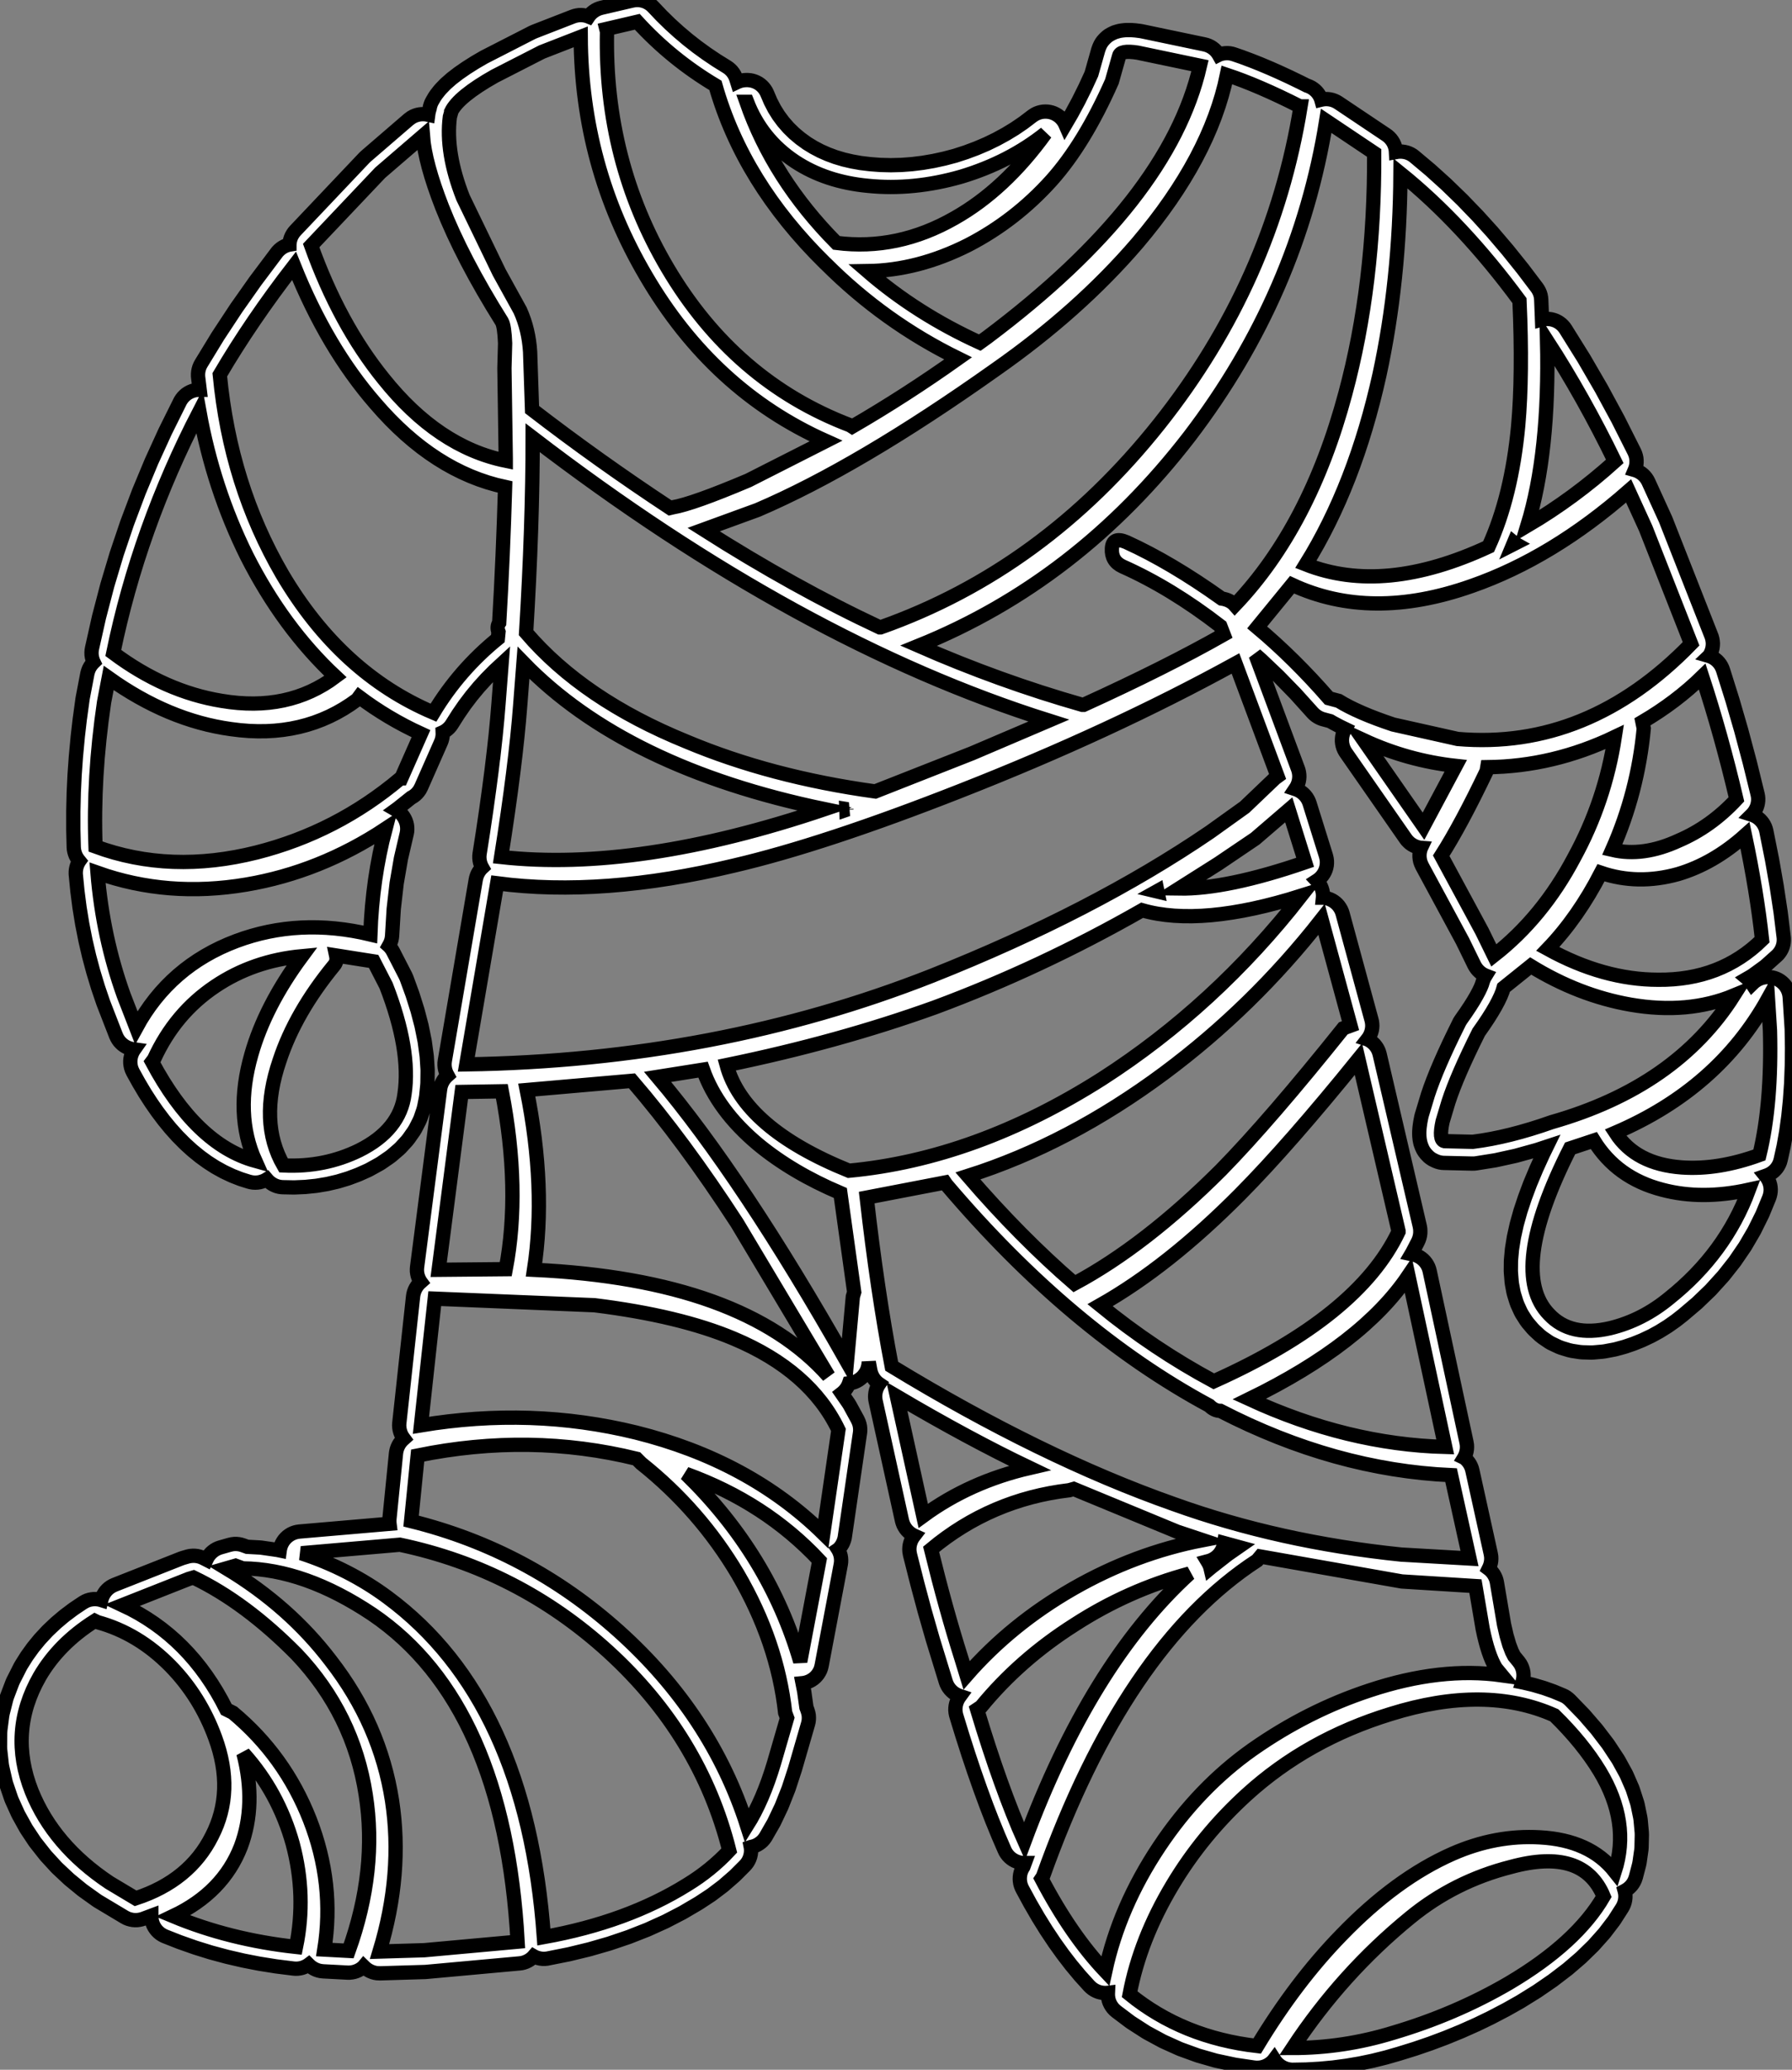 <?xml version="1.0" encoding="UTF-8"?>
<svg xmlns="http://www.w3.org/2000/svg" xmlns:xlink="http://www.w3.org/1999/xlink" width="62.714mm" height="72.439mm" fill="white" stroke="black" stroke-width="0.5" viewBox="-249.139 353.1 62.714 72.439">
    <rect x="-249.139" y="353.1" width="62.714" height="72.439" fill="#808080" stroke="none"/>
    <path transform="matrix(-1,0,0,1,0,0)"  d="M226.913,353.104L227.01,353.12L228.091,353.372L228.166,353.394L228.237,353.422L228.306,353.458L228.37,353.501L228.43,353.549L228.484,353.604L228.533,353.664L228.543,353.679L228.565,353.67L228.639,353.648L228.715,353.634L228.791,353.628L228.869,353.629L228.945,353.639L229.02,353.656L229.092,353.68L230.451,354.209L230.521,354.241L232.178,355.089L232.215,355.109L232.515,355.284L232.538,355.298L232.806,355.468L232.832,355.485L233.069,355.649L233.101,355.672L233.307,355.83L233.344,355.86L233.518,356.013L233.563,356.055L233.705,356.202L233.758,356.262L233.869,356.403L233.927,356.488L234.006,356.623L234.042,356.691L234.07,356.763L234.092,356.837L234.101,356.889L234.128,356.984L234.145,357.059L234.153,357.118L234.225,357.103L234.302,357.096L234.379,357.096L234.456,357.104L234.532,357.12L234.605,357.143L234.676,357.173L234.743,357.211L234.836,357.279L236.33,358.567L236.386,358.62L238.802,361.17L238.852,361.228L238.896,361.292L238.934,361.359L238.964,361.43L238.987,361.504L239.002,361.579L239.01,361.656L239.01,361.661L239.034,361.665L239.107,361.688L239.179,361.717L239.246,361.754L239.31,361.798L239.369,361.848L239.423,361.903L239.457,361.946L240.18,362.909L240.194,362.927L240.868,363.883L240.881,363.903L241.507,364.853L241.521,364.875L242.097,365.819L242.134,365.887L242.164,365.958L242.186,366.032L242.201,366.108L242.208,366.184L242.208,366.262L242.204,366.307L242.151,366.742L242.193,366.742L242.27,366.749L242.345,366.764L242.419,366.786L242.49,366.816L242.558,366.853L242.622,366.896L242.681,366.946L242.735,367.002L242.782,367.062L242.824,367.127L242.843,367.164L243.353,368.191L243.364,368.214L243.836,369.248L243.846,369.272L244.28,370.315L244.289,370.339L244.685,371.391L244.694,371.416L245.052,372.477L245.06,372.502L245.38,373.571L245.387,373.597L245.668,374.674L245.675,374.701L245.918,375.787L245.931,375.863L245.936,375.94L245.934,376.017L245.923,376.093L245.905,376.168L245.88,376.241L245.862,376.279L245.893,376.309L245.943,376.369L245.986,376.432L246.023,376.5L246.052,376.572L246.074,376.646L246.083,376.684L246.245,377.533L246.251,377.572L246.341,378.229L246.344,378.245L246.419,378.895L246.42,378.911L246.48,379.554L246.482,379.571L246.527,380.206L246.528,380.223L246.558,380.851L246.558,380.869L246.573,381.49L246.573,381.508L246.573,382.122L246.573,382.141L246.558,382.747L246.552,382.824L246.538,382.9L246.517,382.974L246.489,383.046L246.453,383.114L246.411,383.178L246.366,383.234L246.371,383.241L246.409,383.308L246.44,383.379L246.463,383.452L246.479,383.528L246.487,383.604L246.488,383.682L246.485,383.722L246.43,384.281L246.427,384.305L246.356,384.858L246.352,384.882L246.263,385.429L246.258,385.454L246.152,385.994L246.147,386.018L246.023,386.552L246.017,386.577L245.876,387.104L245.869,387.128L245.711,387.649L245.703,387.674L245.528,388.188L245.517,388.218L245.08,389.343L245.048,389.413L245.01,389.48L244.965,389.543L244.913,389.601L244.857,389.653L244.795,389.699L244.729,389.739L244.659,389.772L244.587,389.797L244.512,389.816L244.441,389.826L244.469,389.866L244.505,389.934L244.535,390.005L244.557,390.079L244.572,390.154L244.579,390.231L244.578,390.308L244.569,390.385L244.553,390.46L244.529,390.534L244.484,390.631L244.289,390.983L244.277,391.004L244.078,391.339L244.065,391.361L243.861,391.677L243.846,391.7L243.639,391.998L243.621,392.022L243.41,392.302L243.39,392.327L243.175,392.589L243.152,392.615L242.933,392.859L242.908,392.885L242.684,393.111L242.656,393.138L242.428,393.346L242.397,393.373L242.165,393.562L242.131,393.589L241.895,393.76L241.857,393.786L241.617,393.94L241.576,393.964L241.332,394.099L241.287,394.122L241.038,394.239L240.992,394.259L240.739,394.358L240.691,394.375L240.434,394.456L240.359,394.475L240.283,394.487L240.206,394.491L240.129,394.487L240.053,394.476L239.978,394.456L239.906,394.43L239.836,394.396L239.802,394.375L239.766,394.417L239.709,394.47L239.648,394.517L239.583,394.557L239.513,394.591L239.441,394.618L239.366,394.637L239.29,394.648L239.23,394.651L238.876,394.658L238.831,394.658L238.484,394.643L238.438,394.64L238.097,394.605L238.049,394.599L237.715,394.543L237.668,394.534L237.34,394.458L237.292,394.445L236.971,394.348L236.924,394.332L236.61,394.214L236.565,394.195L236.257,394.057L236.201,394.028L235.864,393.842L235.802,393.804L235.505,393.6L235.439,393.55L235.182,393.329L235.115,393.265L234.897,393.027L234.835,392.949L234.656,392.694L234.601,392.603L234.462,392.33L234.42,392.232L234.321,391.942L234.294,391.84L234.234,391.533L234.223,391.464L234.183,391.067L234.179,391.001L234.174,390.583L234.175,390.523L234.204,390.082L234.21,390.028L234.273,389.566L234.281,389.519L234.379,389.034L234.388,388.992L234.521,388.485L234.531,388.449L234.698,387.92L234.709,387.887L234.91,387.336L234.948,387.249L235.385,386.399L235.424,386.332L235.469,386.27L235.52,386.212L235.529,386.204L235.494,386.141L235.464,386.07L235.44,385.997L235.425,385.921L235.417,385.851L235.36,384.911L235.257,384.013L235.107,383.144L234.906,382.28L234.892,382.204L234.887,382.128L234.889,382.05L234.898,381.974L234.916,381.899L234.941,381.826L234.973,381.756L235.012,381.689L235.057,381.627L235.109,381.57L235.166,381.518L235.228,381.472L235.283,381.44L235.246,381.413L235.212,381.388L234.746,381.016L234.727,381.007L234.661,380.966L234.6,380.919L234.544,380.866L234.494,380.807L234.45,380.744L234.399,380.648L233.71,379.086L233.682,379.014L233.662,378.939L233.649,378.863L233.645,378.786L233.647,378.732L233.611,378.716L233.545,378.676L233.484,378.63L233.427,378.578L233.375,378.52L233.325,378.449L233.1,378.094L232.875,377.768L232.636,377.453L232.38,377.145L232.116,376.855L231.837,376.573L231.586,376.341L231.693,377.729L231.738,378.267L231.793,378.836L231.859,379.436L231.86,379.436L231.937,380.081L232.025,380.749L232.123,381.456L232.233,382.203L232.354,382.978L232.362,383.055L232.362,383.132L232.354,383.209L232.339,383.285L232.316,383.358L232.286,383.429L232.265,383.466L232.29,383.489L232.34,383.547L232.384,383.611L232.422,383.678L232.452,383.749L232.475,383.823L232.489,383.887L233.571,390.224L233.58,390.301L233.581,390.378L233.575,390.455L233.561,390.531L233.539,390.605L233.51,390.676L233.476,390.739L233.485,390.747L233.54,390.801L233.59,390.86L233.633,390.924L233.669,390.992L233.699,391.063L233.721,391.137L233.736,391.219L234.542,397.443L234.548,397.52L234.547,397.598L234.537,397.674L234.52,397.749L234.495,397.822L234.463,397.892L234.424,397.959L234.416,397.97L234.454,398.004L234.507,398.06L234.553,398.122L234.594,398.188L234.627,398.257L234.653,398.33L234.672,398.405L234.682,398.469L235.164,402.901L235.169,402.978L235.165,403.055L235.154,403.132L235.135,403.206L235.109,403.279L235.076,403.349L235.035,403.414L235.006,403.453L235.059,403.501L235.111,403.558L235.157,403.62L235.196,403.687L235.228,403.757L235.254,403.83L235.271,403.905L235.28,403.965L235.51,406.26L235.513,406.337L235.509,406.414L235.507,406.43L238.659,406.702L238.736,406.713L238.811,406.731L238.883,406.756L238.953,406.789L239.019,406.829L239.081,406.875L239.138,406.928L239.189,406.985L239.234,407.048L239.273,407.115L239.304,407.185L239.328,407.258L239.345,407.334L239.349,407.363L239.378,407.357L239.44,407.345L239.99,407.266L240.056,407.26L240.487,407.236L240.633,407.183L240.707,407.16L240.782,407.145L240.859,407.137L240.936,407.137L241.013,407.146L241.104,407.166L241.427,407.258L241.5,407.283L241.57,407.315L241.636,407.354L241.698,407.4L241.756,407.452L241.807,407.509L241.853,407.571L241.892,407.638L241.915,407.687L242.021,407.633L242.091,407.601L242.164,407.577L242.24,407.56L242.316,407.551L242.393,407.55L242.47,407.556L242.546,407.57L242.583,407.58L242.744,407.627L242.809,407.65L245.132,408.567L245.202,408.599L245.269,408.638L245.331,408.683L245.389,408.735L245.441,408.792L245.486,408.854L245.526,408.92L245.558,408.99L245.584,409.063L245.593,409.101L245.628,409.09L245.704,409.075L245.781,409.067L245.858,409.067L245.934,409.075L246.01,409.09L246.084,409.113L246.154,409.144L246.243,409.195L246.55,409.401L246.584,409.425L246.872,409.642L246.906,409.669L247.175,409.896L247.209,409.927L247.46,410.165L247.492,410.198L247.724,410.447L247.756,410.483L247.969,410.743L247.998,410.781L248.193,411.052L248.22,411.093L248.396,411.374L248.43,411.434L248.676,411.919L248.709,411.994L248.895,412.484L248.921,412.567L249.046,413.062L249.063,413.151L249.128,413.651L249.134,413.742L249.139,414.247L249.134,414.337L249.078,414.846L249.064,414.932L248.947,415.446L248.926,415.524L248.749,416.044L248.722,416.112L248.513,416.574L248.485,416.629L248.239,417.073L248.207,417.126L247.924,417.552L247.888,417.6L247.567,418.008L247.53,418.053L247.172,418.443L247.133,418.483L246.737,418.855L246.697,418.89L246.265,419.244L246.225,419.274L245.755,419.61L245.703,419.644L244.784,420.194L244.715,420.231L244.644,420.26L244.57,420.281L244.494,420.296L244.417,420.302L244.34,420.301L244.264,420.291L244.188,420.275L244.126,420.255L243.842,420.149L243.842,420.181L243.837,420.258L243.823,420.334L243.802,420.408L243.774,420.479L243.738,420.548L243.695,420.612L243.647,420.672L243.592,420.727L243.533,420.776L243.468,420.818L243.4,420.854L243.361,420.871L242.861,421.068L242.833,421.078L242.322,421.258L242.295,421.267L241.774,421.429L241.747,421.437L241.215,421.58L241.188,421.587L240.644,421.713L240.618,421.719L240.064,421.827L240.038,421.831L239.474,421.921L239.449,421.924L238.873,421.996L238.796,422.002L238.719,422L238.642,421.99L238.568,421.973L238.495,421.947L238.424,421.915L238.358,421.876L238.338,421.861L238.328,421.871L238.271,421.923L238.208,421.969L238.142,422.008L238.072,422.04L237.999,422.065L237.924,422.083L237.829,422.094L236.978,422.139L236.901,422.139L236.824,422.131L236.748,422.116L236.675,422.093L236.604,422.063L236.536,422.026L236.473,421.982L236.414,421.932L236.409,421.926L236.362,421.972L236.302,422.02L236.237,422.062L236.168,422.097L236.096,422.125L236.022,422.146L235.946,422.159L235.833,422.164L234.269,422.117L234.223,422.114L230.955,421.816L230.879,421.806L230.804,421.787L230.731,421.761L230.662,421.728L230.596,421.688L230.534,421.641L230.478,421.589L230.46,421.568L230.448,421.575L230.378,421.607L230.305,421.63L230.229,421.647L230.153,421.656L230.076,421.657L229.999,421.65L229.955,421.642L229.237,421.499L229.206,421.492L228.515,421.324L228.483,421.315L227.817,421.123L227.784,421.112L227.144,420.895L227.11,420.882L226.496,420.641L226.461,420.626L225.873,420.36L225.837,420.343L225.275,420.052L225.239,420.032L224.702,419.717L224.67,419.697L224.267,419.432L224.226,419.403L223.846,419.116L223.806,419.083L223.45,418.773L223.412,418.738L223.078,418.404L223.026,418.347L222.98,418.285L222.941,418.219L222.909,418.149L222.884,418.076L222.866,418L222.856,417.924L222.854,417.847L222.86,417.77L222.865,417.744L222.862,417.743L222.787,417.726L222.714,417.702L222.644,417.67L222.577,417.63L222.515,417.585L222.457,417.534L222.406,417.477L222.36,417.415L222.333,417.371L222.067,416.907L222.04,416.855L221.794,416.337L221.774,416.29L221.548,415.717L221.533,415.675L221.328,415.047L221.32,415.023L220.861,413.438L220.843,413.363L220.833,413.286L220.831,413.209L220.836,413.132L220.85,413.057L220.878,412.961L220.917,412.856L220.992,412.318L220.999,412.277L221.052,412.008L221.022,412.005L220.946,411.99L220.873,411.967L220.801,411.937L220.734,411.9L220.67,411.857L220.611,411.807L220.558,411.751L220.51,411.691L220.469,411.625L220.434,411.557L220.407,411.484L220.384,411.393L219.762,408.108L219.762,408.106L219.715,407.854L219.704,407.777L219.702,407.7L219.707,407.623L219.72,407.547L219.741,407.473L219.769,407.401L219.804,407.332L219.806,407.329L219.8,407.325L219.747,407.269L219.7,407.208L219.659,407.142L219.626,407.073L219.599,407.001L219.579,406.926L219.572,406.883L219.043,403.254L219.035,403.177L219.036,403.1L219.044,403.023L219.06,402.948L219.084,402.874L219.127,402.779L219.401,402.277L219.443,402.209L219.68,401.866L219.647,401.84L219.591,401.786L219.541,401.728L219.497,401.665L219.459,401.597L219.429,401.526L219.425,401.514L219.374,401.508L219.299,401.492L219.226,401.468L219.155,401.436L219.088,401.398L219.026,401.353L218.967,401.303L218.915,401.246L218.869,401.184L218.828,401.119L218.795,401.049L218.769,400.976L218.751,400.901L218.74,400.825L218.735,400.769L218.682,401.055L218.664,401.13L218.639,401.203L218.606,401.273L218.567,401.339L218.521,401.401L218.469,401.458L218.411,401.51L218.373,401.536L218.387,401.556L218.426,401.623L218.458,401.693L218.483,401.766L218.5,401.841L218.51,401.918L218.512,401.995L218.506,402.072L218.494,402.138L217.573,406.318L217.552,406.392L217.525,406.464L217.489,406.533L217.448,406.598L217.4,406.658L217.346,406.713L217.287,406.762L217.223,406.806L217.155,406.842L217.146,406.846L217.179,406.889L217.22,406.954L217.254,407.023L217.28,407.096L217.3,407.171L217.311,407.247L217.315,407.324L217.311,407.401L217.292,407.51L217.036,408.524L217.033,408.535L216.772,409.508L216.768,409.52L216.501,410.453L216.497,410.467L216.04,411.957L216.014,412.029L215.98,412.099L215.94,412.164L215.893,412.226L215.84,412.282L215.782,412.333L215.719,412.377L215.652,412.415L215.581,412.446L215.542,412.459L215.582,412.514L215.62,412.581L215.652,412.651L215.676,412.724L215.693,412.799L215.702,412.876L215.704,412.953L215.697,413.03L215.683,413.106L215.671,413.151L215.464,413.826L215.461,413.835L215.254,414.482L215.251,414.492L215.044,415.11L215.04,415.121L214.833,415.712L214.829,415.723L214.622,416.286L214.618,416.297L214.411,416.832L214.405,416.845L214.198,417.352L214.192,417.366L213.985,417.845L213.951,417.915L213.91,417.98L213.863,418.041L213.809,418.097L213.751,418.147L213.687,418.191L213.62,418.228L213.549,418.258L213.475,418.281L213.4,418.297L213.323,418.304L213.276,418.304L213.324,418.434L213.36,418.493L213.393,418.562L213.419,418.635L213.437,418.71L213.447,418.786L213.45,418.863L213.445,418.94L213.433,419.016L213.412,419.091L213.384,419.163L213.359,419.215L213.097,419.698L213.087,419.717L212.82,420.177L212.809,420.197L212.537,420.635L212.524,420.656L212.247,421.071L212.233,421.093L211.951,421.486L211.935,421.508L211.649,421.88L211.63,421.902L211.339,422.252L211.318,422.275L211.022,422.602L210.967,422.656L210.907,422.705L210.843,422.747L210.774,422.783L210.703,422.812L210.629,422.833L210.553,422.846L210.476,422.852L210.399,422.85L210.365,422.846L210.367,422.888L210.364,422.965L210.353,423.041L210.335,423.116L210.309,423.189L210.275,423.258L210.235,423.324L210.189,423.385L210.136,423.442L210.064,423.504L209.587,423.863L209.54,423.895L209.04,424.217L208.991,424.246L208.467,424.53L208.417,424.555L207.871,424.801L207.819,424.822L207.249,425.029L207.198,425.046L206.605,425.216L206.554,425.228L205.939,425.359L205.89,425.368L205.251,425.462L205.174,425.469L205.097,425.468L205.02,425.46L204.945,425.444L204.872,425.421L204.801,425.39L204.734,425.352L204.671,425.307L204.612,425.257L204.56,425.2L204.545,425.18L204.522,425.216L204.475,425.277L204.421,425.333L204.362,425.382L204.299,425.426L204.231,425.463L204.16,425.493L204.087,425.516L204.011,425.531L203.934,425.539L203.885,425.539L203.443,425.531L203.414,425.53L202.974,425.505L202.945,425.503L202.506,425.462L202.478,425.459L202.04,425.401L202.012,425.397L201.575,425.323L201.548,425.318L201.112,425.227L201.085,425.221L200.651,425.113L200.624,425.106L200.192,424.982L200.176,424.977L199.634,424.809L199.613,424.802L199.081,424.62L199.06,424.612L198.537,424.416L198.516,424.407L198.002,424.196L197.981,424.187L197.476,423.962L197.455,423.953L196.96,423.713L196.939,423.702L196.453,423.448L196.432,423.437L195.956,423.169L195.927,423.152L195.357,422.798L195.328,422.779L194.802,422.417L194.771,422.394L194.29,422.026L194.256,421.999L193.82,421.624L193.785,421.591L193.393,421.209L193.356,421.17L193.009,420.781L192.972,420.736L192.669,420.339L192.633,420.287L192.374,419.883L192.336,419.816L192.305,419.745L192.281,419.672L192.265,419.597L192.256,419.52L192.255,419.443L192.262,419.366L192.277,419.29L192.28,419.279L192.278,419.278L192.212,419.239L192.149,419.194L192.092,419.143L192.039,419.086L191.993,419.024L191.954,418.958L191.921,418.888L191.889,418.793L191.776,418.361L191.759,418.276L191.697,417.841L191.69,417.752L191.68,417.316L191.683,417.228L191.723,416.79L191.736,416.704L191.827,416.264L191.848,416.186L191.991,415.744L192.017,415.673L192.211,415.228L192.241,415.167L192.486,414.72L192.518,414.666L192.842,414.175L192.872,414.132L193.245,413.643L193.275,413.606L193.696,413.119L193.726,413.087L194.196,412.602L194.253,412.55L194.314,412.503L194.38,412.463L194.451,412.43L194.756,412.303L194.795,412.288L195.107,412.178L195.146,412.166L195.466,412.072L195.505,412.062L195.831,411.985L195.861,411.979L195.845,411.928L195.829,411.853L195.821,411.776L195.821,411.699L195.828,411.622L195.843,411.547L195.866,411.473L195.896,411.402L195.933,411.334L195.993,411.25L196.148,411.061L196.225,410.911L196.32,410.663L196.415,410.338L196.503,409.954L196.752,408.484L196.769,408.408L196.793,408.335L196.825,408.265L196.863,408.198L196.908,408.135L196.959,408.077L197.016,408.025L197.04,408.007L197.013,407.952L196.986,407.88L196.966,407.805L196.953,407.729L196.949,407.652L196.952,407.575L196.967,407.482L197.611,404.564L197.631,404.49L197.659,404.418L197.694,404.349L197.736,404.284L197.784,404.224L197.838,404.169L197.897,404.12L197.899,404.119L197.896,404.114L197.862,404.045L197.835,403.973L197.815,403.898L197.803,403.822L197.799,403.745L197.802,403.668L197.816,403.581L199.105,397.587L199.125,397.512L199.152,397.44L199.187,397.371L199.228,397.306L199.276,397.245L199.329,397.19L199.388,397.141L199.452,397.097L199.52,397.06L199.591,397.03L199.665,397.008L199.74,396.993L199.745,396.992L199.732,396.97L199.707,396.927L199.517,396.559L199.486,396.489L199.461,396.415L199.444,396.34L199.434,396.264L199.433,396.209L199.433,396.187L199.436,396.109L199.452,396.014L200.856,389.996L200.878,389.922L200.906,389.851L200.942,389.782L200.985,389.718L201.033,389.658L201.088,389.604L201.148,389.555L201.212,389.513L201.28,389.477L201.283,389.476L201.252,389.436L201.211,389.37L201.177,389.301L201.15,389.229L201.13,389.154L201.118,389.078L201.113,389.001L201.117,388.924L201.128,388.848L201.14,388.797L202.152,385.078L202.176,385.004L202.207,384.934L202.246,384.867L202.29,384.804L202.341,384.746L202.398,384.693L202.459,384.647L202.525,384.607L202.595,384.574L202.668,384.548L202.743,384.529L202.819,384.518L202.841,384.518L202.84,384.508L202.838,384.431L202.844,384.354L202.857,384.278L202.879,384.204L202.907,384.132L202.943,384.064L202.985,383.999L203.034,383.94L203.052,383.921L203.018,383.899L202.957,383.851L202.902,383.797L202.853,383.738L202.81,383.674L202.773,383.606L202.744,383.535L202.722,383.461L202.707,383.385L202.701,383.308L202.702,383.231L202.711,383.154L202.735,383.052L203.309,381.215L203.336,381.143L203.37,381.074L203.411,381.008L203.458,380.947L203.511,380.891L203.569,380.841L203.633,380.797L203.7,380.759L203.771,380.729L203.81,380.716L203.772,380.659L203.736,380.59L203.708,380.519L203.686,380.444L203.673,380.369L203.667,380.292L203.669,380.214L203.679,380.138L203.696,380.063L203.715,380.006L205.186,376.055L205.203,376.017L205.007,376.189L204.396,376.77L203.801,377.381L203.199,378.049L203.144,378.103L203.084,378.152L203.02,378.194L202.952,378.23L202.88,378.259L202.83,378.274L202.585,378.34L202.498,378.391L202.471,378.406L202.277,378.509L202.253,378.522L202.065,378.613L202.095,378.666L202.126,378.737L202.15,378.81L202.166,378.886L202.174,378.962L202.175,379.039L202.168,379.116L202.153,379.192L202.131,379.266L202.101,379.337L202.064,379.405L202.039,379.443L199.945,382.453L199.898,382.514L199.845,382.569L199.787,382.62L199.723,382.664L199.656,382.701L199.585,382.732L199.512,382.755L199.436,382.771L199.409,382.773L199.415,382.786L199.438,382.86L199.454,382.935L199.461,383.012L199.461,383.089L199.453,383.166L199.438,383.242L199.414,383.315L199.371,383.412L197.953,386.038L197.544,386.875L197.506,386.942L197.462,387.006L197.412,387.064L197.356,387.118L197.296,387.165L197.23,387.206L197.161,387.24L197.148,387.245L197.187,387.309L197.22,387.379L197.241,387.438L197.276,387.55L197.318,387.655L197.382,387.79L197.466,387.947L197.572,388.13L197.694,388.324L197.842,388.546L198.013,388.79L198.054,388.855L198.072,388.89L198.254,389.26L198.258,389.267L198.426,389.618L198.431,389.628L198.584,389.96L198.589,389.97L198.728,390.284L198.734,390.297L198.859,390.592L198.865,390.606L198.975,390.882L198.982,390.899L199.078,391.157L199.085,391.177L199.167,391.416L199.175,391.443L199.383,392.132L199.401,392.207L199.43,392.358L199.437,392.399L199.455,392.531L199.461,392.583L199.469,392.697L199.47,392.775L199.467,392.87L199.455,392.98L199.441,393.057L199.423,393.132L199.392,393.22L199.368,393.278L199.334,393.348L199.293,393.413L199.235,393.488L199.199,393.527L199.145,393.582L199.085,393.631L199.021,393.674L198.941,393.715L198.895,393.736L198.823,393.764L198.748,393.784L198.672,393.797L198.603,393.801L197.613,393.824L197.536,393.822L197.477,393.815L196.829,393.712L196.785,393.704L196.109,393.555L196.069,393.545L195.365,393.35L195.33,393.339L195.011,393.234L195.134,393.486L195.143,393.505L195.374,394.012L195.383,394.034L195.586,394.519L195.596,394.544L195.769,395.007L195.779,395.036L195.925,395.476L195.935,395.51L196.052,395.928L196.062,395.967L196.15,396.364L196.159,396.408L196.219,396.783L196.226,396.835L196.258,397.187L196.261,397.248L196.264,397.578L196.261,397.647L196.236,397.955L196.226,398.034L196.173,398.319L196.151,398.405L196.069,398.669L196.035,398.759L195.925,399.001L195.876,399.092L195.737,399.311L195.674,399.397L195.507,399.594L195.442,399.662L195.243,399.846L195.154,399.916L194.935,400.065L194.869,400.105L194.834,400.122L194.596,400.235L194.49,400.276L194.232,400.354L194.128,400.378L193.85,400.421L193.753,400.429L193.457,400.437L193.371,400.434L193.055,400.406L192.981,400.396L192.646,400.333L192.586,400.319L192.307,400.243L192.264,400.23L191.991,400.137L191.948,400.121L191.681,400.013L191.641,399.995L191.379,399.871L191.34,399.852L191.084,399.712L191.047,399.69L190.797,399.535L190.762,399.512L190.517,399.34L190.484,399.316L190.246,399.129L190.222,399.109L189.75,398.708L189.715,398.675L189.278,398.254L189.244,398.217L188.843,397.775L188.809,397.735L188.444,397.272L188.413,397.23L188.082,396.745L188.054,396.701L187.759,396.196L187.734,396.149L187.474,395.624L187.452,395.576L187.227,395.029L187.202,394.956L187.184,394.881L187.173,394.805L187.17,394.728L187.175,394.651L187.188,394.575L187.209,394.501L187.236,394.429L187.272,394.36L187.313,394.295L187.347,394.253L187.319,394.243L187.247,394.214L187.179,394.179L187.114,394.136L187.054,394.088L187,394.033L186.951,393.974L186.909,393.909L186.873,393.841L186.844,393.769L186.821,393.686L186.719,393.226L186.713,393.195L186.627,392.71L186.623,392.681L186.553,392.172L186.55,392.145L186.496,391.612L186.494,391.588L186.455,391.031L186.454,391.008L186.432,390.426L186.431,390.405L186.424,389.798L186.424,389.779L186.434,389.149L186.435,389.111L186.505,388.009L186.514,387.932L186.53,387.857L186.554,387.784L186.585,387.713L186.624,387.646L186.668,387.583L186.719,387.526L186.776,387.473L186.838,387.426L186.903,387.386L186.973,387.353L187.046,387.327L187.121,387.309L187.197,387.298L187.274,387.295L187.351,387.3L187.427,387.312L187.502,387.333L187.574,387.36L187.642,387.395L187.707,387.436L187.768,387.484L187.819,387.534L187.844,387.496L187.892,387.436L187.946,387.381L187.989,387.345L187.861,387.271L187.794,387.228L187.398,386.94L187.338,386.892L186.965,386.558L186.91,386.504L186.861,386.444L186.818,386.38L186.782,386.312L186.753,386.241L186.731,386.167L186.717,386.091L186.711,386.014L186.712,385.937L186.716,385.897L186.822,385.032L186.825,385.011L186.961,384.114L186.964,384.095L187.127,383.166L187.131,383.149L187.323,382.188L187.342,382.114L187.368,382.041L187.402,381.972L187.442,381.906L187.489,381.845L187.542,381.788L187.6,381.738L187.663,381.693L187.73,381.656L187.801,381.625L187.832,381.615L187.824,381.607L187.773,381.549L187.728,381.486L187.69,381.419L187.658,381.349L187.634,381.275L187.618,381.2L187.609,381.123L187.608,381.046L187.615,380.969L187.63,380.893L187.903,379.781L187.907,379.766L188.197,378.68L188.201,378.664L188.509,377.603L188.514,377.587L188.839,376.552L188.866,376.48L188.9,376.411L188.941,376.345L188.988,376.284L189.041,376.228L189.1,376.178L189.163,376.134L189.23,376.097L189.301,376.066L189.325,376.059L189.323,376.057L189.283,375.991L189.251,375.921L189.225,375.848L189.207,375.773L189.197,375.696L189.194,375.62L189.2,375.543L189.213,375.466L189.233,375.392L189.247,375.354L190.836,371.312L190.851,371.275L191.449,369.965L191.485,369.896L191.527,369.832L191.575,369.772L191.63,369.717L191.689,369.668L191.754,369.626L191.822,369.59L191.893,369.561L191.928,369.551L191.912,369.513L191.889,369.44L191.873,369.364L191.866,369.287L191.866,369.21L191.873,369.133L191.889,369.058L191.912,368.984L191.946,368.906L192.499,367.807L192.509,367.786L193.089,366.715L193.1,366.695L193.705,365.653L193.717,365.633L194.349,364.62L194.393,364.557L194.443,364.499L194.499,364.445L194.56,364.398L194.625,364.357L194.694,364.323L194.767,364.297L194.841,364.277L194.918,364.266L194.995,364.262L195.072,364.266L195.148,364.277L195.174,364.284L195.176,364.232L195.176,364.223L195.201,363.592L195.208,363.515L195.222,363.439L195.244,363.365L195.274,363.294L195.311,363.226L195.355,363.161L195.852,362.504L195.865,362.488L196.37,361.859L196.384,361.842L196.895,361.242L196.91,361.224L197.427,360.653L197.444,360.636L197.967,360.093L197.986,360.075L198.516,359.561L198.535,359.543L199.072,359.058L199.093,359.04L199.637,358.583L199.698,358.536L199.764,358.496L199.834,358.463L199.906,358.437L199.981,358.419L200.058,358.408L200.134,358.405L200.212,358.409L200.286,358.422L200.288,358.384L200.298,358.308L200.317,358.233L200.343,358.161L200.376,358.091L200.417,358.025L200.463,357.964L200.516,357.907L200.574,357.856L200.622,357.821L202.301,356.696L202.367,356.657L202.437,356.624L202.51,356.598L202.585,356.58L202.661,356.57L202.738,356.567L202.815,356.573L202.891,356.586L202.899,356.588L202.902,356.577L202.93,356.505L202.966,356.437L203.008,356.373L203.057,356.313L203.112,356.258L203.172,356.21L203.236,356.167L203.305,356.132L203.376,356.103L203.397,356.097L203.663,355.964L203.673,355.96L204.018,355.793L204.029,355.788L204.365,355.633L204.376,355.628L204.701,355.484L204.714,355.479L205.027,355.347L205.041,355.341L205.344,355.221L205.36,355.215L205.652,355.106L205.669,355.099L205.951,355.002L206.025,354.98L206.1,354.966L206.177,354.96L206.255,354.962L206.331,354.971L206.406,354.988L206.479,355.013L206.485,355.016L206.494,355L206.538,354.936L206.588,354.877L206.643,354.824L206.704,354.776L206.769,354.735L206.838,354.701L206.91,354.674L206.986,354.654L209.172,354.196L209.229,354.186L209.37,354.168L209.413,354.163L209.537,354.154L209.597,354.152L209.703,354.152L209.783,354.157L209.872,354.167L209.948,354.179L209.987,354.188L210.059,354.208L210.132,354.231L210.211,354.267L210.266,354.295L210.333,354.334L210.395,354.38L210.46,354.438L210.497,354.476L210.548,354.534L210.593,354.597L210.631,354.663L210.653,354.71L210.673,354.757L210.706,354.85L210.943,355.688L211.158,356.156L211.394,356.631L211.639,357.085L211.856,357.456L211.87,357.424L211.908,357.357L211.953,357.294L212.004,357.236L212.06,357.183L212.122,357.137L212.187,357.097L212.257,357.063L212.33,357.037L212.404,357.019L212.481,357.008L212.558,357.005L212.635,357.009L212.711,357.022L212.786,357.042L212.858,357.069L212.927,357.104L213.011,357.159L213.319,357.393L213.624,357.601L213.936,357.791L214.269,357.973L214.604,358.136L214.967,358.291L215.331,358.427L215.712,358.551L216.09,358.651L216.471,358.734L216.851,358.799L217.225,358.845L217.598,358.873L217.962,358.882L218.326,358.873L218.684,358.846L219.016,358.806L219.32,358.752L219.612,358.684L219.897,358.599L220.165,358.5L220.419,358.388L220.664,358.259L220.892,358.12L221.131,357.947L221.347,357.766L221.546,357.571L221.727,357.363L221.892,357.141L222.038,356.907L222.169,356.655L222.294,356.363L222.328,356.294L222.369,356.229L222.416,356.168L222.469,356.112L222.528,356.061L222.591,356.017L222.658,355.98L222.729,355.95L222.803,355.926L222.878,355.911L222.955,355.903L222.994,355.902L223.019,355.902L223.096,355.906L223.172,355.918L223.247,355.937L223.319,355.964L223.338,355.973L223.375,355.855L223.403,355.783L223.437,355.714L223.479,355.649L223.526,355.588L223.58,355.533L223.639,355.483L223.699,355.442L224.064,355.215L224.413,354.98L224.751,354.735L225.076,354.48L225.388,354.216L225.696,353.936L225.985,353.653L226.284,353.338L226.34,353.284L226.401,353.237L226.466,353.196L226.535,353.162L226.608,353.135L226.682,353.116L226.758,353.104L226.835,353.1L226.913,353.104zM219.47,381.424L219.519,381.441L219.52,381.416L219.47,381.424zM208.633,384.302L208.654,384.297L208.636,384.287L208.633,384.302zM196.13,372.117L196.123,372.121L196.18,372.15L196.157,372.095L196.13,372.117zM205.798,407.242L206.146,407.484L206.181,407.509L206.739,407.945L206.771,407.971L206.777,407.976L206.784,407.946L206.811,407.874L206.845,407.805L206.881,407.745L206.817,407.728L206.745,407.701L206.676,407.666L206.611,407.625L206.55,407.577L206.495,407.524L206.445,407.464L206.402,407.401L206.365,407.333L206.335,407.262L206.313,407.188L206.298,407.112L206.297,407.106L205.798,407.242zM198.194,379.905L199.321,382.017L201.414,379.008C200.387,379.483,199.313,379.782,198.194,379.905zM205.211,382.453L204.037,381.443L203.463,383.28C205.289,383.908,206.76,384.215,207.88,384.198L206.5,383.325L205.211,382.453zM217.75,401.974C216.062,402.969,214.513,403.803,213.103,404.476C214.498,404.798,215.742,405.356,216.829,406.153L217.75,401.974zM220.511,407.966L221.133,411.251C221.853,408.771,223.187,406.581,225.135,404.683C223.279,405.356,221.723,406.366,220.464,407.714L220.511,407.966zM194.996,365.024C194.136,366.354,193.347,367.764,192.627,369.248C193.577,370.106,194.596,370.856,195.685,371.498C195.165,369.799,194.934,367.641,194.996,365.024zM232.98,391.317L231.576,391.294C231.132,393.592,231.087,395.666,231.439,397.519L233.787,397.541L232.98,391.317zM240.62,414.466C239.806,415.37,239.231,416.425,238.894,417.635C238.572,418.845,238.534,420.047,238.779,421.24C240.328,421.072,241.762,420.712,243.081,420.162C241.915,419.61,241.125,418.798,240.71,417.728C240.343,416.748,240.313,415.66,240.62,414.466zM218.762,359.604C217.703,359.711,216.614,359.604,215.495,359.282C214.375,358.944,213.394,358.439,212.551,357.767C213.501,359.082,214.56,360.069,215.725,360.729C217.061,361.494,218.44,361.784,219.867,361.601C221.338,360.116,222.39,358.469,223.019,356.664L222.995,356.664C222.657,357.537,222.098,358.234,221.316,358.754C220.596,359.229,219.744,359.512,218.762,359.604zM187.196,389.159C187.151,390.874,187.273,392.327,187.565,393.522C188.53,393.874,189.437,394.019,190.279,393.959C191.353,393.882,192.128,393.477,192.602,392.742C190.211,391.715,188.43,390.154,187.266,388.057L187.196,389.159zM188.37,381.075C188.967,381.718,189.642,382.2,190.394,382.522C191.223,382.905,191.998,383.012,192.717,382.843C192.12,381.495,191.753,380.08,191.613,378.595L191.66,378.365C190.878,377.906,190.179,377.378,189.567,376.781C189.122,378.143,188.722,379.575,188.37,381.075zM240.205,393.729C241.585,393.347,242.789,392.19,243.818,390.262L243.748,390.169C243.258,389.097,242.544,388.247,241.609,387.62C240.72,387.022,239.706,386.67,238.572,386.565C239.431,387.727,240.021,388.875,240.343,390.009C240.742,391.402,240.695,392.642,240.205,393.729zM219.292,398.482L219.499,400.756C221.938,396.454,224.146,393.132,226.125,390.789L224.536,390.537C224.199,391.487,223.556,392.359,222.605,393.154C221.808,393.812,220.848,394.379,219.729,394.854L219.245,398.322L219.292,398.482zM199.85,397.747L198.561,403.741C200.847,403.681,203.133,403.121,205.419,402.066C202.78,400.779,200.924,399.339,199.85,397.747zM207.512,408.173C209.828,410.286,211.752,413.41,213.286,417.543C213.838,416.303,214.39,414.765,214.943,412.928L214.805,412.836C213.9,411.733,212.811,410.776,211.537,409.966C210.28,409.153,208.939,408.556,207.512,408.173zM190.417,383.693C189.589,383.448,188.807,382.997,188.07,382.338C187.795,383.64,187.596,384.857,187.473,385.99C188.438,386.94,189.65,387.405,191.108,387.39C192.38,387.39,193.669,387.03,194.973,386.312C194.266,385.577,193.646,384.688,193.109,383.647C192.25,383.938,191.353,383.953,190.417,383.693zM194.052,383.12C194.788,384.512,195.725,385.652,196.859,386.54L197.274,385.692L198.701,383.05C198.241,382.33,197.711,381.343,197.112,380.088L197.089,379.95C195.555,379.935,194.069,379.583,192.627,378.893C192.857,380.395,193.332,381.803,194.052,383.12zM237.375,386.54L236.063,386.747L235.626,387.597C235.044,389.097,234.829,390.36,234.982,391.387C235.089,392.229,235.619,392.887,236.57,393.362C237.382,393.759,238.264,393.935,239.216,393.889C239.798,392.879,239.845,391.654,239.354,390.215C238.986,389.097,238.349,387.987,237.445,386.885C237.367,386.793,237.345,386.68,237.375,386.54zM236.178,385.805C237.835,385.408,239.401,385.485,240.872,386.035C242.421,386.617,243.588,387.627,244.37,389.067L244.807,387.942C245.297,386.58,245.604,385.147,245.727,383.647C244.085,384.23,242.352,384.367,240.528,384.06C238.809,383.77,237.183,383.12,235.649,382.108C235.956,383.272,236.133,384.505,236.178,385.805zM207.052,407.003C208.632,407.308,210.143,407.876,211.584,408.701C213.026,409.528,214.268,410.538,215.312,411.733L215.495,411.136C215.864,409.973,216.216,408.701,216.554,407.324C215.157,406.161,213.548,405.471,211.722,405.256L211.562,405.211L207.949,406.704L207.052,407.003zM193.362,393.017C192.825,393.889,192.028,394.464,190.969,394.739C190.049,394.984,189.037,394.984,187.933,394.739C188.485,396.224,189.412,397.487,190.716,398.529C191.346,399.049,192.035,399.401,192.787,399.584C193.707,399.799,194.421,399.639,194.926,399.102C195.893,398.107,195.648,396.171,194.191,393.292L193.362,393.017zM198.446,391.662C198.248,391.05,197.894,390.237,197.389,389.227C196.897,388.539,196.607,388.017,196.515,387.667L195.57,386.908C194.451,387.597,193.285,388.05,192.073,388.262C190.739,388.492,189.535,388.385,188.462,387.942C189.812,390.07,191.935,391.547,194.836,392.374C195.832,392.727,196.752,392.957,197.596,393.062L198.586,393.039C198.723,393.009,198.746,392.779,198.653,392.352L198.446,391.662zM196.262,418.44C194.574,417.98,193.492,418.325,193.017,419.473C193.646,420.56,194.751,421.57,196.33,422.505C197.589,423.24,198.946,423.82,200.402,424.25C201.554,424.602,202.718,424.777,203.9,424.777C202.748,423.032,201.376,421.508,199.782,420.207C198.753,419.365,197.581,418.775,196.262,418.44zM242.529,408.358L242.369,408.311C241.155,408.893,239.953,409.788,238.756,410.998C237.437,412.391,236.631,414.03,236.34,415.913C236.063,417.673,236.263,419.495,236.938,421.378L237.789,421.332C237.544,419.802,237.712,418.285,238.296,416.785C238.879,415.3,239.776,414.053,240.987,413.043L241.217,412.928C242.061,411.228,243.273,410.011,244.852,409.276L242.529,408.358zM230.934,377.791L230.819,376.298C228.441,378.748,224.928,380.455,220.281,381.42C224.636,382.89,228.411,383.448,231.601,383.095C231.264,380.968,231.041,379.2,230.934,377.791zM210.226,355.952L209.973,355.057C209.943,354.919,209.728,354.88,209.329,354.942L207.143,355.4C207.865,358.554,210.35,361.724,214.598,364.909L214.85,365.091C216.324,364.419,217.635,363.584,218.785,362.589C217.603,362.574,216.424,362.267,215.242,361.669C214.153,361.104,213.186,360.354,212.344,359.419C211.577,358.562,210.87,357.407,210.226,355.952zM240.505,372.556C239.661,374.223,238.626,375.633,237.398,376.781C238.502,377.608,239.828,377.891,241.379,377.63C242.698,377.416,243.963,376.858,245.175,375.953C244.577,373.046,243.571,370.228,242.161,367.503C241.839,369.294,241.287,370.978,240.505,372.556zM235.833,359.144L234.339,357.857C234.292,358.486,234.07,359.312,233.67,360.339C233.195,361.547,232.498,362.887,231.576,364.356C231.516,364.464,231.478,364.716,231.462,365.114L231.486,365.986L231.439,369.156L231.439,369.226C233.02,368.904,234.446,367.946,235.718,366.354C236.745,365.084,237.59,363.531,238.249,361.694L235.833,359.144zM227.022,390.927C225.81,392.335,224.583,393.997,223.341,395.911L220.144,401.261C222.137,399.011,225.573,397.771,230.45,397.541C230.159,395.642,230.242,393.545,230.704,391.249L227.022,390.927zM240.643,407.991C239.201,408.006,237.69,408.541,236.11,409.598C233.027,411.695,231.331,415.515,231.024,421.057L234.292,421.355L235.856,421.402C235.304,419.58,235.159,417.818,235.419,416.12C235.696,414.343,236.408,412.713,237.56,411.228C238.526,409.958,239.746,408.878,241.217,407.991L240.895,407.898L240.643,407.991zM235.097,380.34L235.121,380.34C236.608,381.595,238.287,382.46,240.158,382.935C242.169,383.44,244.048,383.372,245.796,382.728C245.857,381.12,245.757,379.438,245.497,377.676L245.335,376.828C243.94,377.823,242.514,378.418,241.057,378.618C239.354,378.863,237.882,378.518,236.638,377.585L236.57,377.493C235.896,377.998,235.174,378.428,234.407,378.778L235.097,380.34zM245.727,409.873C244.775,410.133,243.925,410.646,243.173,411.411C242.484,412.116,241.962,412.95,241.609,413.915C241.148,415.17,241.187,416.318,241.724,417.36C242.244,418.4,243.134,419.128,244.393,419.54L245.312,418.99C246.616,418.118,247.521,417.053,248.028,415.798C248.58,414.405,248.487,413.065,247.751,411.778C247.306,411.013,246.663,410.363,245.819,409.828L245.727,409.873zM200.195,396.209C201.131,398.184,203.285,399.929,206.66,401.444C208.057,400.694,209.383,399.807,210.64,398.781C209.046,397.879,207.412,396.584,205.741,394.899C204.589,393.737,203.21,392.159,201.599,390.169L200.195,396.187L200.195,396.209zM202.128,389.09C203.83,391.217,205.256,392.872,206.408,394.05C208.172,395.812,209.881,397.134,211.537,398.024C212.796,396.937,214.038,395.681,215.265,394.257C212.904,393.507,210.61,392.305,208.387,390.652C206.331,389.12,204.497,387.33,202.888,385.277L201.876,388.997L202.128,389.09zM195.962,363.622C195.885,365.336,195.9,366.799,196.008,368.008C196.162,369.646,196.507,371.056,197.044,372.233C199.483,373.366,201.614,373.573,203.44,372.853C202.289,371.001,201.431,368.789,200.862,366.216C200.387,364.029,200.142,361.677,200.127,359.167C198.669,360.346,197.282,361.831,195.962,363.622zM220.326,406.773C222.06,405.074,224.246,403.894,226.884,403.236C229.323,402.639,231.831,402.556,234.407,402.984L233.924,398.551L228.333,398.781C226.355,399.026,224.728,399.416,223.456,399.952C221.676,400.702,220.456,401.766,219.797,403.144L220.326,406.773zM220.234,362.336C218.87,363.699,217.328,364.801,215.61,365.644C216.838,366.516,218.073,367.311,219.314,368.031L219.384,367.986C222.083,366.959,224.216,365.122,225.78,362.474C227.252,359.979,227.958,357.222,227.896,354.207L227.919,354.115L226.837,353.862C226.04,354.734,225.128,355.477,224.101,356.089C223.456,358.354,222.175,360.429,220.259,362.314L220.234,362.336zM221.593,413.226L222.053,414.81C222.313,415.683,222.627,416.41,222.995,416.993C223.824,414.405,225.32,412.138,227.482,410.195C229.598,408.296,232.021,407.011,234.752,406.336L234.522,404.041C231.899,403.504,229.345,403.543,226.862,404.154L226.7,404.316C225.335,405.403,224.206,406.696,223.317,408.196C222.397,409.773,221.845,411.388,221.661,413.043L221.593,413.226zM197.641,373.611C195.755,372.953,193.922,371.843,192.143,370.281L191.545,371.591L189.957,375.633C192.365,378.113,195.088,379.223,198.124,378.963L200.38,378.458C201.207,378.183,201.844,377.906,202.289,377.63L202.633,377.538C203.432,376.62,204.267,375.793,205.142,375.058L203.922,373.566C202.081,374.423,199.988,374.438,197.641,373.611zM235.144,407.163C232.383,407.746,229.952,408.993,227.851,410.906C225.703,412.866,224.291,415.185,223.617,417.865C224.046,418.325,224.536,418.723,225.088,419.06C226.485,419.932,228.156,420.545,230.105,420.895C230.504,415.37,232.328,411.403,235.581,409.001C236.47,408.343,237.475,407.829,238.594,407.461L235.144,407.163zM219.429,394.074C221.883,393.079,223.309,391.847,223.709,390.377C221.101,389.84,218.67,389.167,216.416,388.355C213.946,387.437,211.53,386.305,209.169,384.957C207.787,385.355,205.931,385.185,203.6,384.45C205.609,387.022,207.934,389.159,210.573,390.857C213.516,392.727,216.469,393.797,219.429,394.074zM205.027,407.576L200.08,408.449L197.504,408.611L197.251,410.103C197.127,410.716,196.974,411.175,196.79,411.481L196.582,411.733C198.009,411.533,199.55,411.711,201.207,412.261C202.65,412.736,204.015,413.425,205.304,414.328C206.561,415.216,207.65,416.35,208.569,417.728C209.506,419.135,210.135,420.59,210.458,422.09C211.255,421.248,211.999,420.17,212.689,418.853L212.642,418.783C210.725,413.41,208.225,409.721,205.142,407.714L205.027,407.576zM231.693,375.218L231.716,375.448C232.62,376.183,233.372,377.048,233.97,378.043C236.133,377.125,237.897,375.51,239.261,373.198C240.473,371.116,241.202,368.789,241.447,366.216C240.71,364.961,239.845,363.691,238.849,362.404C238.082,364.319,237.13,365.926,235.995,367.228C234.629,368.819,233.118,369.791,231.462,370.144C231.509,371.736,231.576,373.321,231.669,374.898C231.731,374.99,231.739,375.096,231.693,375.218zM228.816,354.39C228.801,357.407,228.041,360.192,226.539,362.749C224.973,365.429,222.872,367.358,220.234,368.536L222.95,369.914C224.254,370.466,225.135,370.779,225.595,370.856L225.688,370.878C227.359,369.776,228.97,368.628,230.519,367.434L230.587,365.414C230.619,364.894,230.734,364.411,230.934,363.966L231.669,362.634L232.935,360.017C233.35,358.959,233.502,358.019,233.395,357.192L233.35,357.032L233.35,357.009C233.18,356.657,232.673,356.242,231.831,355.767L230.174,354.919L228.816,354.39zM209.721,372.073C210.043,371.936,210.211,372.011,210.226,372.303C210.243,372.593,210.118,372.801,209.858,372.923C208.724,373.428,207.58,374.125,206.431,375.013L206.316,375.311C207.665,376.076,209.299,376.896,211.215,377.768L211.262,377.768C213.194,377.218,215.105,376.528,216.991,375.701C213.279,374.201,210.118,371.759,207.512,368.376C204.966,365.039,203.37,361.356,202.726,357.329L201.047,358.454C201.032,361.517,201.369,364.326,202.059,366.883C202.888,369.976,204.175,372.441,205.924,374.278C206.031,374.156,206.186,374.078,206.385,374.048C207.565,373.206,208.677,372.548,209.721,372.073zM218.51,380.8C220.948,380.463,223.149,379.88,225.113,379.055C227.521,378.075,229.392,376.803,230.727,375.243C230.572,372.716,230.497,370.443,230.497,368.421C224.284,373.183,218.263,376.483,212.436,378.32L215.127,379.468L218.51,380.8zM216.024,394.556C213.126,397.969,210.058,400.549,206.821,402.294C206.698,402.416,206.568,402.479,206.431,402.479C203.762,403.856,201.069,404.606,198.356,404.729L197.711,407.646L200.103,407.508C202.941,407.216,205.594,406.628,208.064,405.739C211.147,404.653,214.438,403.044,217.933,400.916C218.272,399.141,218.563,397.174,218.808,395.014L216.071,394.487L216.024,394.556zM205.511,415.913C204.099,414.628,202.419,413.685,200.472,413.088C198.263,412.398,196.353,412.415,194.743,413.133C194.084,413.778,193.554,414.428,193.155,415.086C192.435,416.28,192.258,417.451,192.627,418.6C193.209,417.865,194.084,417.467,195.248,417.405C196.277,417.345,197.297,417.535,198.309,417.98C199.628,418.562,200.924,419.51,202.196,420.827C203.255,421.915,204.237,423.207,205.142,424.708C206.875,424.51,208.364,423.905,209.606,422.895C209.361,421.608,208.861,420.337,208.11,419.082C207.405,417.903,206.538,416.848,205.511,415.913zM206.201,355.722C205.464,355.967,204.612,356.334,203.647,356.824L203.623,356.824C204.282,360.912,205.931,364.616,208.569,367.939C211.27,371.338,214.52,373.711,218.325,375.058L218.348,375.058C220.341,374.125,222.397,372.983,224.514,371.636L222.627,370.948C220.266,369.938,217.488,368.299,214.298,366.034C212.351,364.671,210.695,363.194,209.329,361.601C207.642,359.611,206.598,357.652,206.201,355.722zM204.429,380.272L204.522,380.34L205.579,381.35L206.798,382.223C209.513,384.075,212.757,385.752,216.531,387.252C221.546,389.227,226.977,390.262,232.82,390.352L231.739,384.015C229.285,384.337,226.524,384.13,223.456,383.395C221.355,382.905,218.71,382.033,215.519,380.777C212.007,379.398,208.799,377.913,205.901,376.321L204.429,380.272z"/>
</svg>
